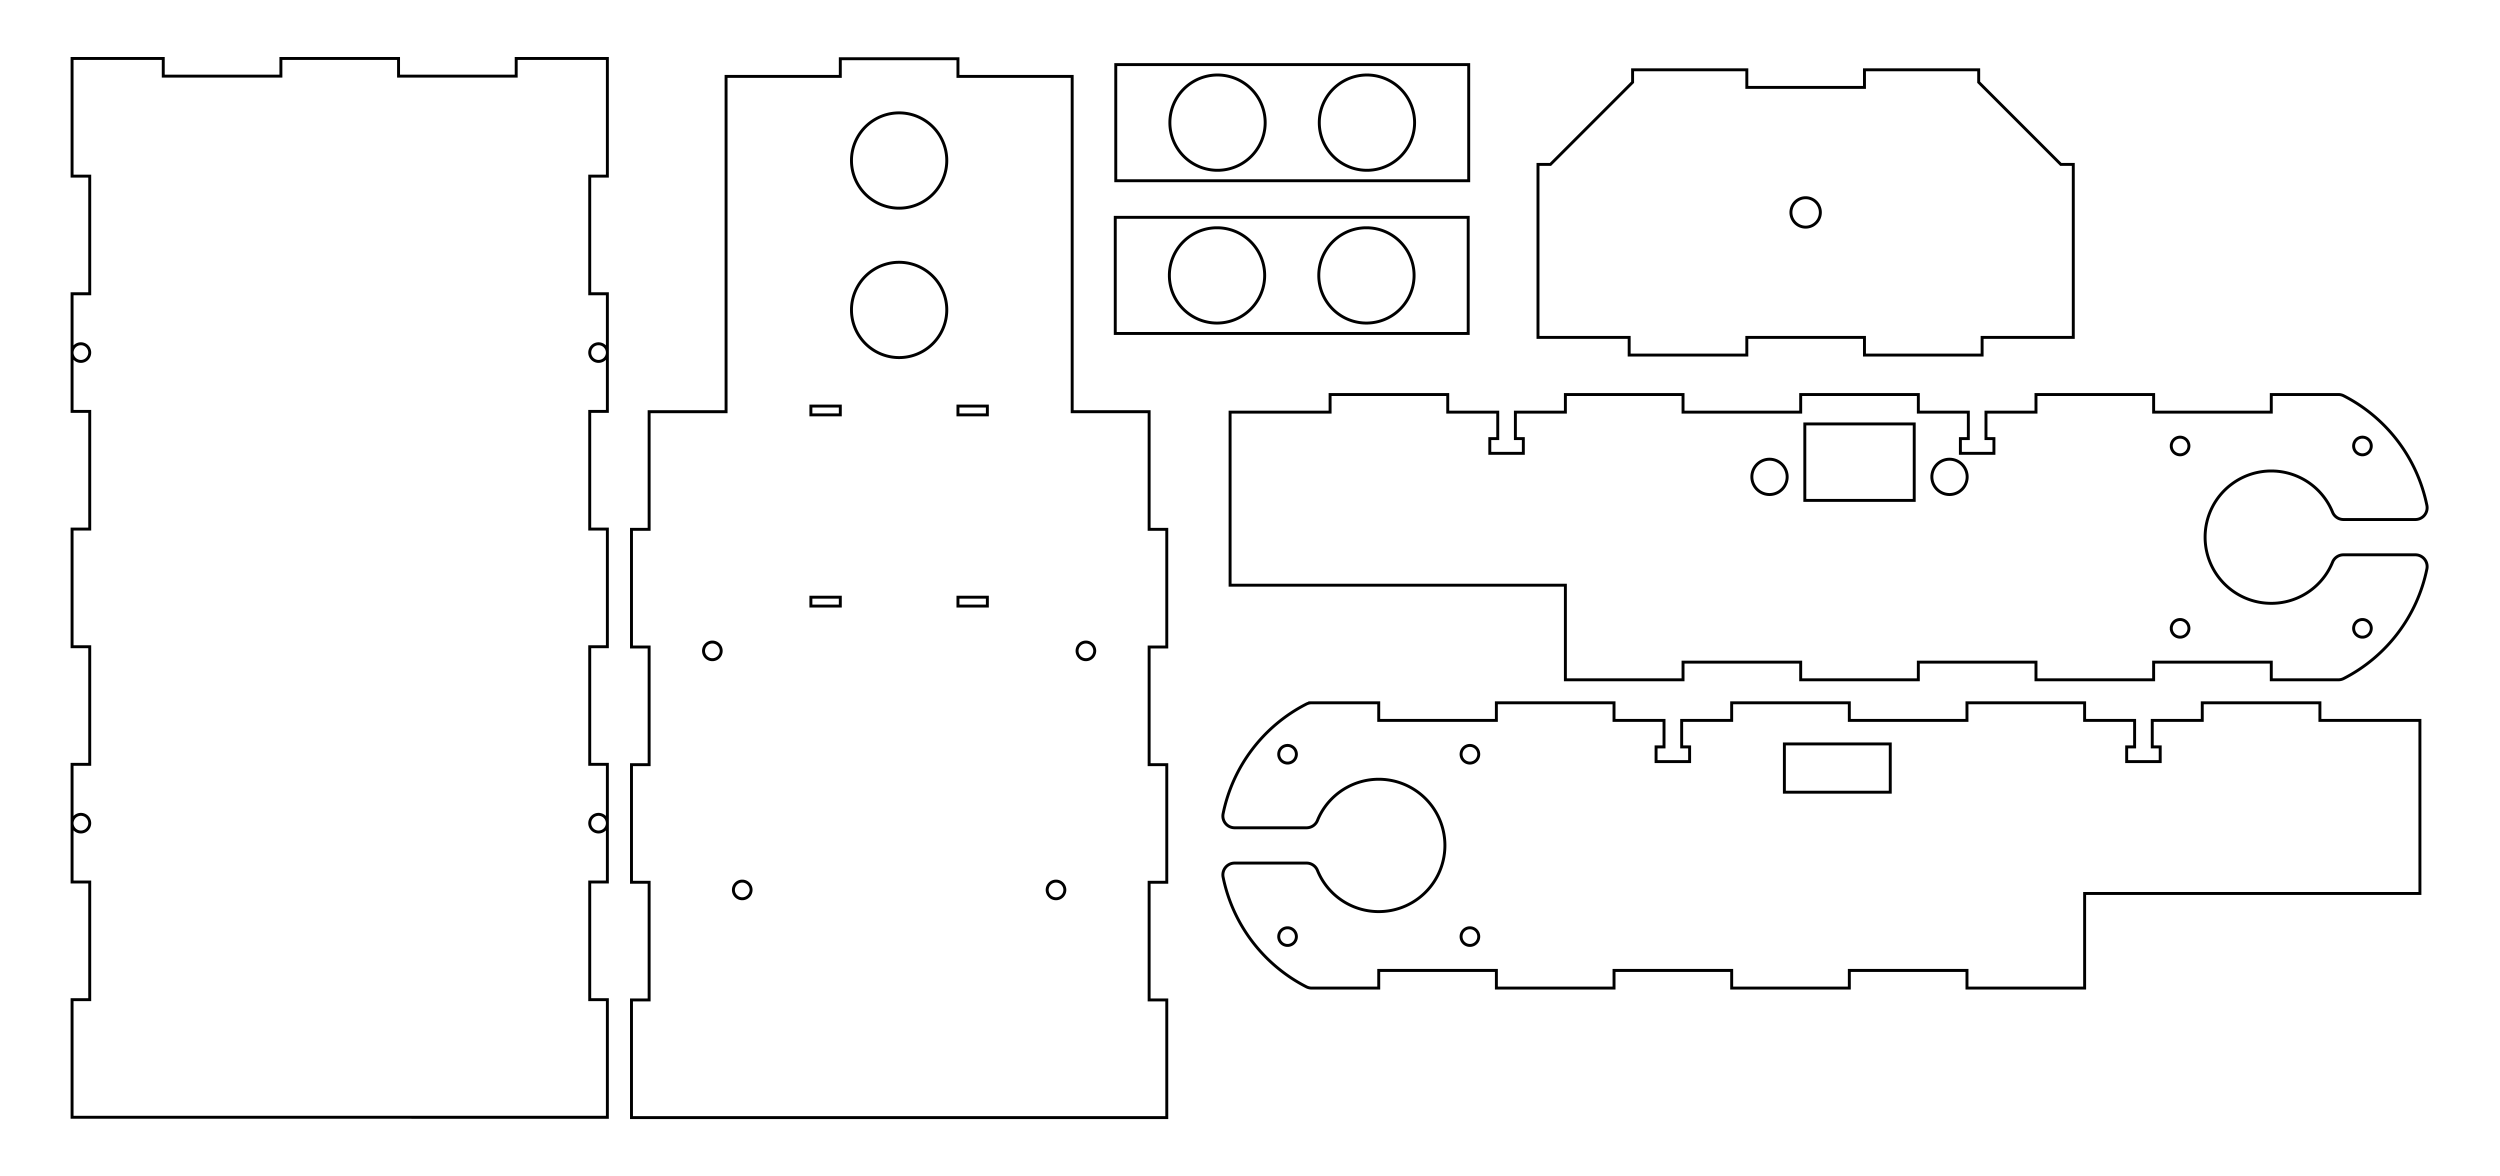 <?xml version="1.0" encoding="UTF-8" standalone="no"?>
<!-- Created with Inkscape (http://www.inkscape.org/) -->

<svg
   xmlns:dc="http://purl.org/dc/elements/1.1/"
   xmlns:cc="http://creativecommons.org/ns#"
   xmlns:rdf="http://www.w3.org/1999/02/22-rdf-syntax-ns#"
   xmlns:svg="http://www.w3.org/2000/svg"
   xmlns="http://www.w3.org/2000/svg"
   xmlns:sodipodi="http://sodipodi.sourceforge.net/DTD/sodipodi-0.dtd"
   xmlns:inkscape="http://www.inkscape.org/namespaces/inkscape"
   width="425mm"
   height="200mm"
   viewBox="0 0 425 200"
   version="1.1"
   id="svg8"
   inkscape:version="0.92+devel (62bb88a, 2018-10-11)"
   sodipodi:docname="3.0mm.svg">
  <defs
     id="defs2" />
  <sodipodi:namedview
     id="base"
     pagecolor="#ffffff"
     bordercolor="#666666"
     borderopacity="1.0"
     inkscape:pageopacity="0.0"
     inkscape:pageshadow="2"
     inkscape:zoom="0.70710678"
     inkscape:cx="777.73991"
     inkscape:cy="433.44717"
     inkscape:document-units="mm"
     inkscape:current-layer="layer1"
     inkscape:document-rotation="0"
     showgrid="false"
     width="490mm"
     inkscape:window-width="1920"
     inkscape:window-height="1018"
     inkscape:window-x="-6"
     inkscape:window-y="-6"
     inkscape:window-maximized="1" />
  <g
     inkscape:label="Layer 1"
     inkscape:groupmode="layer"
     id="layer1">
    <path
       id="path1109"
       style="opacity:1;fill:none;stroke:#000000;stroke-width:0.5;stroke-miterlimit:4;stroke-dasharray:none;stroke-opacity:1"
       d="m 100.254,59.94 a 1.5,1.5 0 1 0 3,0 1.5,1.5 0 1 0 -3,0 z m 0,80 a 1.5,1.5 0 1 0 3,0 1.5,1.5 0 1 0 -3,0 z M 12.253,59.94 a 1.5,1.5 0 1 0 3,0 1.5,1.5 0 1 0 -3,0 z m 0,80 a 1.5,1.5 0 1 0 3,0 1.5,1.5 0 1 0 -3,0 z m -5e-4,-10 h 3.001 v -20 h -3.001 V 89.94 h 3.001 V 69.94 h -3.001 V 49.94 h 3.001 v -20 h -3.001 V 9.94 H 27.753 V 12.941 H 47.753 V 9.94 h 20 V 12.941 H 87.753 V 9.94 H 103.254 V 29.94 h -3.001 v 20 h 3.001 v 20 h -3.001 v 20 h 3.001 V 109.94 h -3.001 v 20 h 3.001 v 20 h -3.001 v 20 h 3.001 v 20 H 12.252 v -20 h 3.001 v -20 h -3.001 z"
       inkscape:connector-curvature="0" />
    <path
       id="path1184"
       style="opacity:1;fill:none;stroke:#000000;stroke-width:0.5;stroke-miterlimit:4;stroke-dasharray:none;stroke-opacity:1"
       d="m 142.852,70.529 v -1.5 h -5 v 1.5 z m 20,31 v 1.5 h 5 v -1.5 z m 5,-31 v -1.5 h -5 v 1.5 z m -25,31 h -5 v 1.5 h 5 z m -23.25,9.12 a 1.5,1.5 0 1 0 3,0 1.5,1.5 0 1 0 -3,0 z m 5.08,40.64 a 1.5,1.5 0 1 0 3,0 1.5,1.5 0 1 0 -3,0 z m 58.42,-40.64 a 1.5,1.5 0 1 0 3,0 1.5,1.5 0 1 0 -3,0 z m -5.08,40.64 a 1.5,1.5 0 1 0 3,0 1.5,1.5 0 1 0 -3,0 z m -33.27,-124 a 8.1,8.1 0 1 0 16.2,0 8.1,8.1 0 1 0 -16.2,0 z m 0,25.4 a 8.1,8.1 0 1 0 16.2,0 8.1,8.1 0 1 0 -16.2,0 z m -37.4,117.3 h 3 v -20 h -3 v -20 h 3 v -20 h -3 V 89.989 h 3 v -20 h 13.081 V 12.989 h 19.419 V 9.989 h 20 v 3 h 19.419 v 57 h 13.081 v 20 h 3 v 20 h -3 v 20 h 3 v 20 h -3 v 20 h 3 v 20 h -91 z"
       inkscape:connector-curvature="0" />
    <path
       id="path1233"
       style="opacity:1;fill:none;stroke:#000000;stroke-width:0.5;stroke-miterlimit:4;stroke-dasharray:none;stroke-opacity:1"
       d="m 224.28,20.85 a 8.1,8.1 0 1 0 16.2,0 8.1,8.1 0 1 0 -16.2,0 z m -25.4,0 a 8.1,8.1 0 1 0 16.2,0 8.1,8.1 0 1 0 -16.2,0 z m 50.8,-9.871 h -60 v 19.743 h 60 z"
       inkscape:connector-curvature="0" />
    <path
       id="path1274"
       style="opacity:1;fill:none;stroke:#000000;stroke-width:0.5;stroke-miterlimit:4;stroke-dasharray:none;stroke-opacity:1"
       d="m 224.194,46.821 a 8.1,8.1 0 1 0 16.2,0 8.1,8.1 0 1 0 -16.2,0 z m -25.4,0 a 8.1,8.1 0 1 0 16.2,0 8.1,8.1 0 1 0 -16.2,0 z m 50.8,-9.871 h -60 v 19.743 h 60 z"
       inkscape:connector-curvature="0" />
    <path
       id="path1335"
       style="opacity:1;fill:none;stroke:#000000;stroke-width:0.5;stroke-miterlimit:4;stroke-dasharray:none;stroke-opacity:1"
       d="m 297.818,81.068 a 3,3 0 1 0 6,0 3,3 0 1 0 -6,0 z m 102.3,-5.25 a 1.5,1.5 0 1 0 3,0 1.5,1.5 0 1 0 -3,0 z m 0,31 a 1.5,1.5 0 1 0 3,0 1.5,1.5 0 1 0 -3,0 z m -31,0 a 1.5,1.5 0 1 0 3,0 1.5,1.5 0 1 0 -3,0 z m 0,-31 a 1.5,1.5 0 1 0 3,0 1.5,1.5 0 1 0 -3,0 z m -40.7,5.25 a 3,3 0 1 0 6,0 3,3 0 1 0 -6,0 z m -3,-9 h -18.6 v 13 h 18.6 z m 60.7,43.5 h 11.399 a 2,2 0 0 0 0.912,-0.22 27,27 0 0 0 14.144,-18.63 2,2 0 0 0 -1.96,-2.4 h -12.225 a 2,2 0 0 0 -1.852,1.245 11.25,11.25 0 1 1 0,-8.491 2,2 0 0 0 1.852,1.245 h 12.225 a 2,2 0 0 0 1.96,-2.4 27,27 0 0 0 -14.144,-18.63 2,2 0 0 0 -0.912,-0.22 h -11.399 v 3 h -20 v -3 h -20 v 3 h -8.5 v 4.5 h 1.35 v 2.5 h -5.7 v -2.5 h 1.35 v -4.5 h -8.5 v -3 h -20 v 3 h -20 v -3 h -20 v 3 h -8.5 v 4.5 h 1.35 v 2.5 h -5.7 v -2.5 h 1.35 v -4.5 h -8.5 v -3 h -20 v 3 h -17 v 29.419 h 57 v 16.081 h 20 v -3 h 20 v 3 h 20 v -3 h 20 v 3 h 20 v -3 h 20 z"
       inkscape:connector-curvature="0" />
    <path
       id="path1393"
       style="opacity:1;fill:none;stroke:#000000;stroke-width:0.5;stroke-miterlimit:4;stroke-dasharray:none;stroke-opacity:1"
       d="m 321.345,126.473 h -18 v 8.2 h 18 z m -103.96,1.75 a 1.5,1.5 0 1 0 3,0 1.5,1.5 0 1 0 -3,0 z m 31,0 a 1.5,1.5 0 1 0 3,0 1.5,1.5 0 1 0 -3,0 z m 0,31 a 1.5,1.5 0 1 0 3,0 1.5,1.5 0 1 0 -3,0 z m -31,0 a 1.5,1.5 0 1 0 3,0 1.5,1.5 0 1 0 -3,0 z m 17,-39.75 h -11.399 a 2,2 0 0 0 -0.912,0.22 27,27 0 0 0 -14.144,18.63 2,2 0 0 0 1.96,2.4 h 12.225 a 2,2 0 0 0 1.852,-1.245 11.25,11.25 0 1 1 0,8.491 2,2 0 0 0 -1.852,-1.245 h -12.225 a 2,2 0 0 0 -1.96,2.4 27,27 0 0 0 14.144,18.63 2,2 0 0 0 0.912,0.22 h 11.399 v -3 h 20 v 3 h 20 v -3 h 20 v 3 h 20 v -3 h 20 v 3 h 20 v -16.081 h 57 V 122.473 h -17 v -3 h -20 v 3 h -8.5 v 4.5 h 1.35 v 2.5 h -5.7 v -2.5 h 1.35 v -4.5 h -8.5 v -3 h -20 v 3 h -20 v -3 h -20 v 3 h -8.5 v 4.5 h 1.35 v 2.5 h -5.7 v -2.5 h 1.35 v -4.5 h -8.5 v -3 h -20 v 3 h -20 z"
       inkscape:connector-curvature="0" />
    <path
       id="path1433"
       style="opacity:1;fill:none;stroke:#000000;stroke-width:0.5;stroke-miterlimit:4;stroke-dasharray:none;stroke-opacity:1"
       d="m 306.959,38.613 a 2.5,2.5 0 1 0 0,-5 2.5,2.5 0 1 0 0,5 z m 10,-26.75 h 19.419 v 2.121 l 13.96,13.96 h 2.121 V 57.363 h -15.5 v 3 h -20 v -3 h -20 v 3 h -20 v -3 h -15.5 V 27.944 h 2.121 L 277.541,13.984 v -2.121 h 19.419 v 3 h 20 z"
       inkscape:connector-curvature="0" />
  </g>
</svg>

